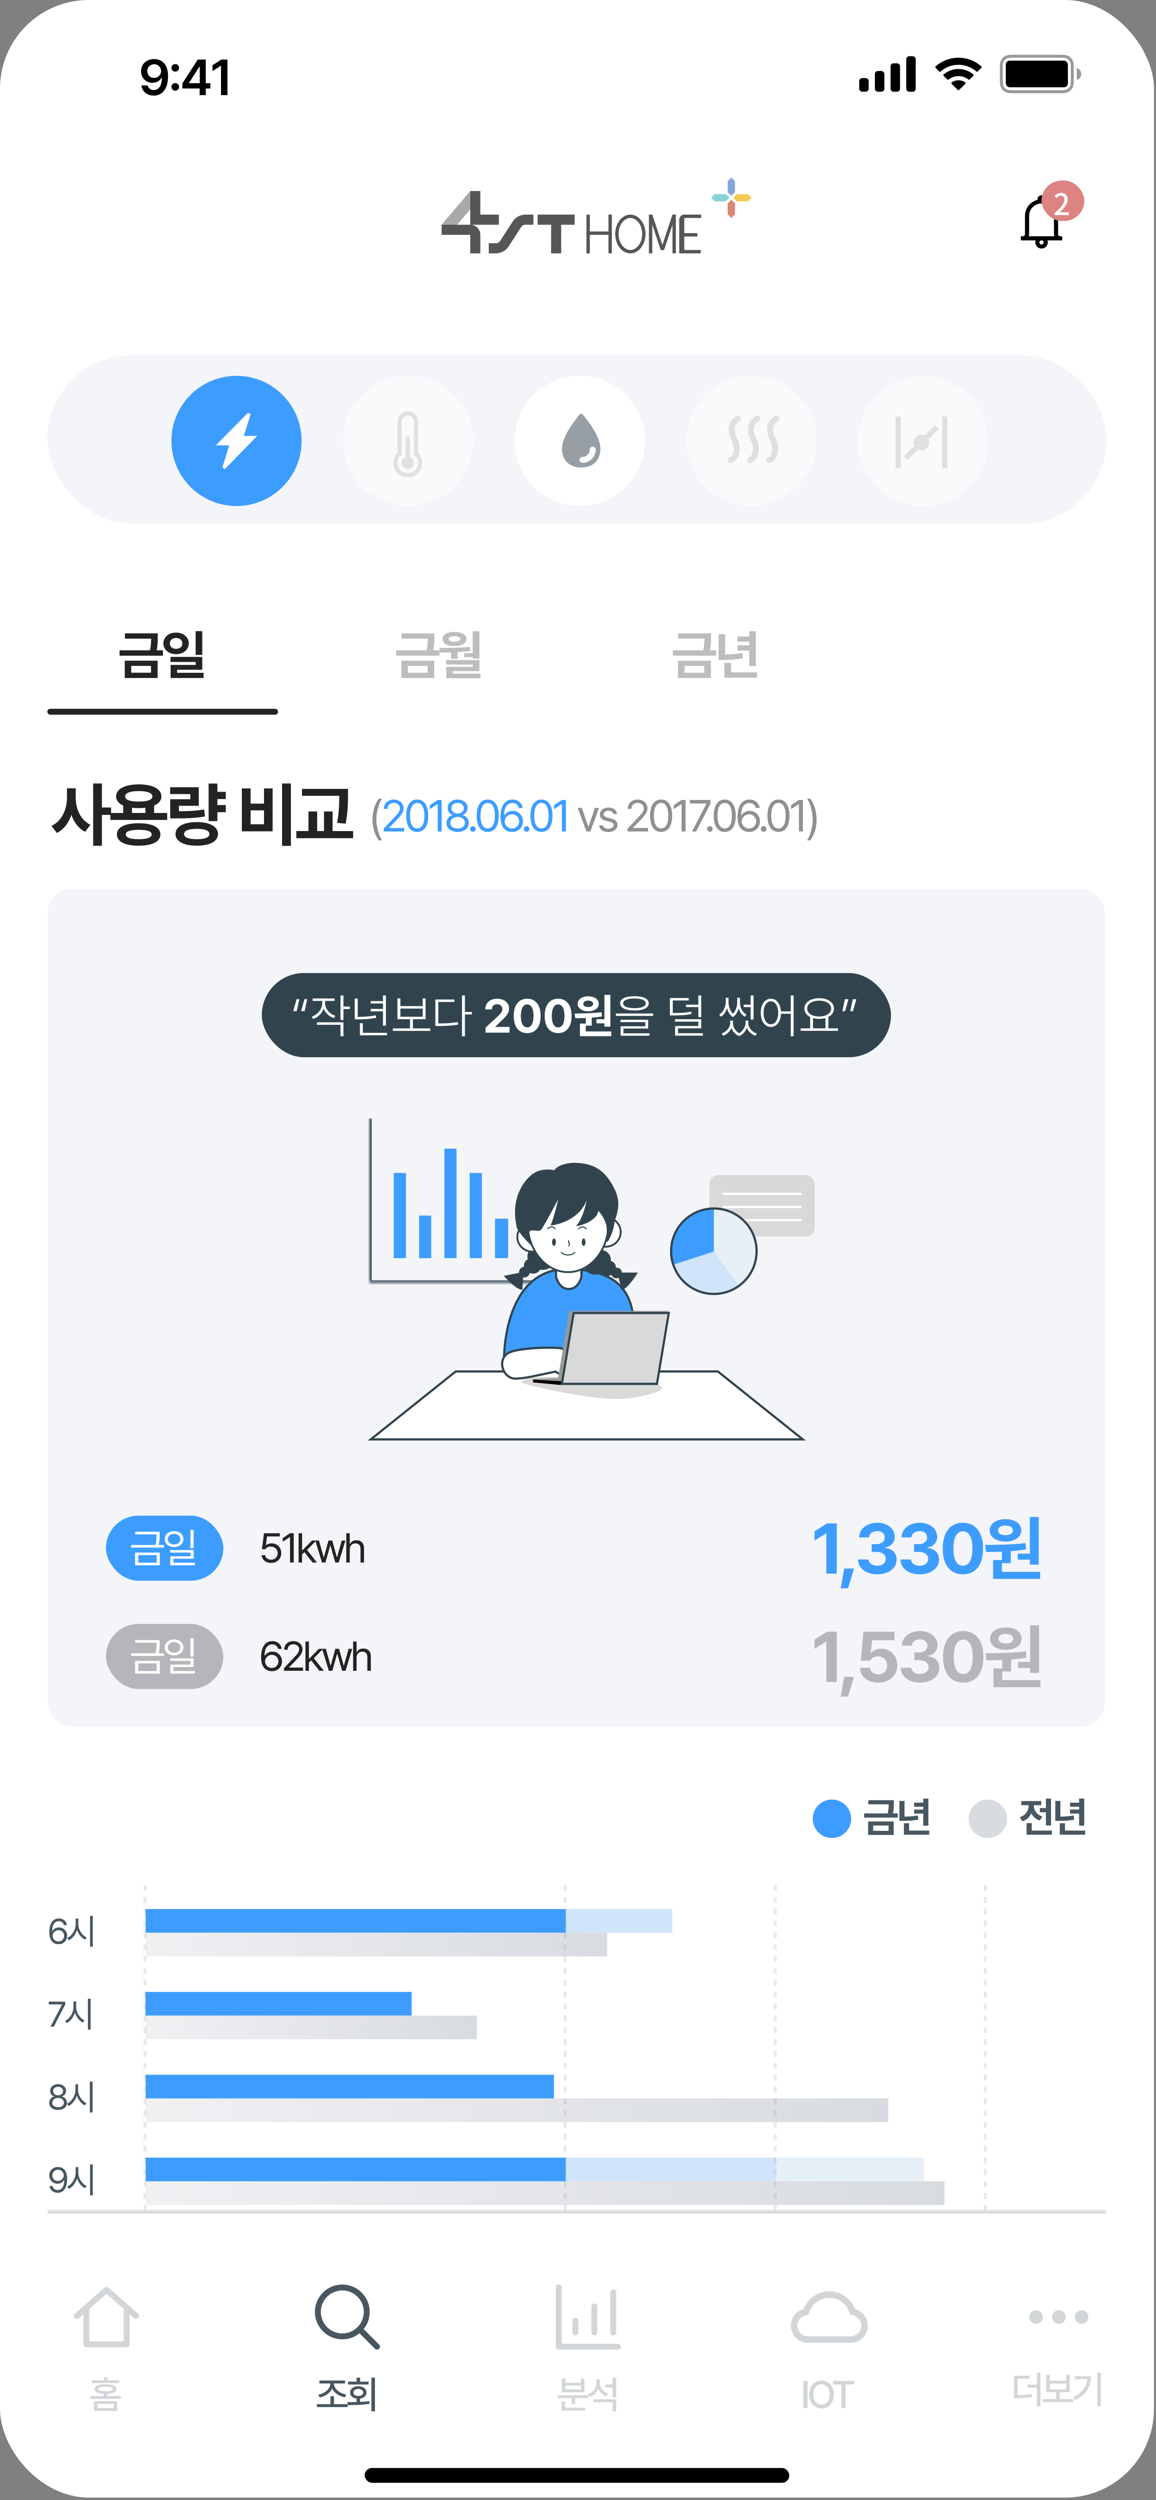 <svg width="363" height="785" viewBox="0 0 363 785" fill="none" xmlns="http://www.w3.org/2000/svg">
<rect x="0" y="0" width="363" height="785" fill="#808080" stroke="none"/>
<g clip-path="url(#clip0_1249_21001)">
<rect width="362.365" height="784.194" rx="27.874" fill="white"/>
<path d="M327.059 61.32C326.714 61.32 326.383 61.456 326.139 61.697C325.895 61.938 325.758 62.266 325.758 62.607C325.758 62.662 325.771 62.715 325.778 62.768C323.53 63.336 321.855 65.355 321.855 67.753V73.542C321.855 73.906 321.573 74.185 321.205 74.185H320.555V75.472H325.23C325.152 75.678 325.11 75.895 325.107 76.115C325.107 77.173 325.989 78.045 327.059 78.045C328.129 78.045 329.01 77.173 329.01 76.115C329.007 75.895 328.966 75.678 328.888 75.472H333.563V74.185H332.912C332.544 74.185 332.262 73.906 332.262 73.542V67.934C332.262 65.516 330.628 63.36 328.339 62.768C328.346 62.715 328.359 62.662 328.359 62.607C328.359 62.266 328.222 61.938 327.978 61.697C327.735 61.456 327.404 61.32 327.059 61.32V61.32ZM326.774 63.893C326.868 63.886 326.962 63.893 327.059 63.893H327.181C329.304 63.956 330.961 65.797 330.961 67.934V73.542C330.961 73.769 331.009 73.982 331.083 74.185H323.035C323.113 73.98 323.154 73.762 323.156 73.542V67.753C323.154 66.776 323.527 65.835 324.198 65.119C324.869 64.403 325.79 63.965 326.774 63.893H326.774ZM327.059 75.472C327.425 75.472 327.709 75.754 327.709 76.115C327.709 76.477 327.424 76.758 327.059 76.758C326.692 76.758 326.408 76.477 326.408 76.115C326.408 75.753 326.693 75.472 327.059 75.472Z" fill="black"/>
<rect x="327.059" y="56.676" width="13.433" height="12.717" rx="6.358" fill="#DD8382"/>
<path d="M331.173 67.535H335.596V66.625H333.886C333.552 66.625 333.115 66.662 332.762 66.699C334.211 65.305 335.27 63.939 335.27 62.629C335.27 61.384 334.462 60.576 333.208 60.576C332.316 60.576 331.712 60.957 331.117 61.598L331.73 62.183C332.093 61.765 332.539 61.431 333.078 61.431C333.84 61.431 334.23 61.942 334.23 62.676C334.23 63.8 333.198 65.129 331.173 66.913V67.535Z" fill="white"/>
<rect x="14.863" y="111.496" width="332.632" height="52.961" rx="26.48" fill="#F4F5F9"/>
<circle cx="74.269" cy="138.441" r="20.441" fill="#3D9DFF"/>
<path d="M76.569 137.329H79.675L70.269 146.969L72.4 139.976L72.583 139.376H71.956H68.882L78.248 129.901L76.125 136.726L75.938 137.329H76.569Z" fill="white" stroke="white" stroke-width="0.929" stroke-linecap="round"/>
<circle cx="128.16" cy="138.441" r="20.441" fill="white" fill-opacity="0.5"/>
<path d="M129.984 145.326C129.984 145.682 129.886 146.031 129.701 146.335C129.516 146.639 129.251 146.886 128.935 147.049C128.618 147.213 128.263 147.286 127.909 147.262C127.554 147.237 127.212 147.115 126.922 146.91C126.631 146.704 126.403 146.423 126.261 146.096C126.12 145.77 126.071 145.411 126.12 145.058C126.169 144.706 126.314 144.373 126.539 144.098C126.764 143.822 127.06 143.613 127.396 143.495V137.561C127.396 137.39 127.464 137.225 127.585 137.104C127.707 136.982 127.871 136.914 128.043 136.914C128.214 136.914 128.379 136.982 128.5 137.104C128.622 137.225 128.69 137.39 128.69 137.561V143.495C129.069 143.629 129.396 143.877 129.628 144.205C129.86 144.533 129.984 144.924 129.984 145.326V145.326Z" fill="#E0E0E0"/>
<path d="M124.81 132.384C124.81 131.526 125.151 130.703 125.757 130.096C126.364 129.489 127.187 129.148 128.045 129.148C128.903 129.148 129.726 129.489 130.333 130.096C130.94 130.703 131.281 131.526 131.281 132.384V142.155C131.905 142.792 132.327 143.599 132.494 144.475C132.662 145.351 132.567 146.257 132.221 147.079C131.876 147.902 131.295 148.604 130.552 149.097C129.809 149.591 128.937 149.854 128.045 149.854C127.153 149.854 126.281 149.591 125.538 149.097C124.795 148.604 124.215 147.902 123.869 147.079C123.524 146.257 123.429 145.351 123.596 144.475C123.763 143.599 124.186 142.792 124.81 142.155V132.384ZM128.045 130.443C127.53 130.443 127.037 130.647 126.673 131.011C126.308 131.375 126.104 131.869 126.104 132.384V142.72L125.888 142.914C125.399 143.351 125.055 143.926 124.9 144.563C124.746 145.2 124.788 145.868 125.022 146.48C125.256 147.093 125.67 147.619 126.21 147.991C126.749 148.363 127.389 148.562 128.045 148.562C128.7 148.562 129.34 148.363 129.879 147.991C130.419 147.619 130.833 147.093 131.067 146.48C131.301 145.868 131.343 145.2 131.189 144.563C131.034 143.926 130.69 143.351 130.201 142.914L129.986 142.72V132.384C129.986 131.869 129.782 131.375 129.418 131.011C129.054 130.647 128.56 130.443 128.045 130.443Z" fill="#E0E0E0"/>
<circle cx="182.05" cy="138.441" r="20.441" fill="white"/>
<path d="M188.551 140.834C188.551 144.496 186.218 146.801 182.512 146.801C178.806 146.801 176.473 144.496 176.473 140.834C176.473 136.904 180.802 131.599 182.13 130.064C182.177 130.01 182.236 129.966 182.302 129.936C182.368 129.906 182.44 129.891 182.512 129.891C182.585 129.891 182.657 129.906 182.723 129.936C182.789 129.966 182.847 130.01 182.895 130.064C184.222 131.599 188.551 136.904 188.551 140.834Z" fill="#979FA4"/>
<path d="M186.13 141.164C186.13 142.018 185.791 142.837 185.187 143.441C184.583 144.045 183.764 144.384 182.91 144.384" fill="#F9F9F9"/>
<path d="M186.13 141.164C186.13 142.018 185.791 142.837 185.187 143.441C184.583 144.045 183.764 144.384 182.91 144.384" stroke="white" stroke-width="1.858" stroke-linecap="round" stroke-linejoin="round"/>
<circle cx="235.941" cy="138.441" r="20.441" fill="white" fill-opacity="0.5"/>
<path d="M231.764 131.473C230.221 132.32 229.441 133.796 229.906 136.118C230.39 138.539 231.3 137.977 231.3 141.229C231.3 142.158 230.835 144.016 229.441 144.481" stroke="#E0E0E0" stroke-width="1.858" stroke-linecap="round"/>
<path d="M237.803 131.473C236.26 132.32 235.48 133.796 235.945 136.118C236.429 138.539 237.339 137.977 237.339 141.229C237.339 142.158 236.874 144.016 235.48 144.481" stroke="#E0E0E0" stroke-width="1.858" stroke-linecap="round"/>
<path d="M243.842 131.473C242.299 132.32 241.52 133.796 241.984 136.118C242.468 138.539 243.378 137.977 243.378 141.229C243.378 142.158 242.913 144.016 241.52 144.481" stroke="#E0E0E0" stroke-width="1.858" stroke-linecap="round"/>
<circle cx="289.828" cy="138.441" r="20.441" fill="white" fill-opacity="0.5"/>
<path d="M282.86 147.033H281.234V130.773H282.86M297.494 130.773H295.868V147.033H297.494M293.624 133.489L290.372 136.741C289.917 136.523 289.406 136.453 288.909 136.538C288.412 136.623 287.953 136.86 287.597 137.217C287.24 137.574 287.003 138.032 286.917 138.529C286.832 139.026 286.903 139.538 287.12 139.993L283.868 143.245L285.023 144.399L288.275 141.147C288.73 141.365 289.241 141.436 289.738 141.35C290.236 141.265 290.694 141.028 291.051 140.671C291.407 140.314 291.645 139.856 291.73 139.359C291.815 138.862 291.744 138.35 291.527 137.895L294.779 134.643L293.624 133.489Z" fill="#E0E0E0"/>
<rect x="147.66" y="59.977" width="3.174" height="10.579" fill="#575556"/>
<rect x="156.652" y="67.383" width="3.174" height="8.463" transform="rotate(90 156.652 67.383)" fill="#575556"/>
<rect x="180.457" y="67.383" width="3.174" height="11.637" transform="rotate(90 180.457 67.383)" fill="#575556"/>
<rect x="176.227" y="79.547" width="3.174" height="11.108" transform="rotate(-180 176.227 79.547)" fill="#575556"/>
<path d="M147.666 59.98L150.307 62.624L141.315 73.203L138.67 70.558L147.666 59.98Z" fill="#575556" fill-opacity="0.5"/>
<rect x="147.66" y="70.555" width="3.174" height="8.992" transform="rotate(90 147.66 70.555)" fill="#575556"/>
<path d="M150.836 79.547L147.662 79.547L147.662 70.555V70.555C149.415 70.555 150.836 71.976 150.836 73.728L150.836 79.547Z" fill="#575556"/>
<path d="M153.48 77.961H155.721C156.798 77.961 157.801 77.415 158.386 76.511L162.328 70.418C162.913 69.514 163.916 68.969 164.993 68.969H167.498" stroke="#575556" stroke-width="3.174"/>
<rect x="184.156" y="73.731" width="1.058" height="7.934" transform="rotate(-90 184.156 73.731)" fill="#575556"/>
<rect x="192.129" y="79.547" width="1.058" height="12.166" transform="rotate(-180 192.129 79.547)" fill="#575556"/>
<rect x="185.215" y="79.566" width="1.058" height="12.166" transform="rotate(-180 185.215 79.566)" fill="#575556"/>
<path d="M202.176 73.466C202.176 76.661 200.168 79.02 197.944 79.02C195.721 79.02 193.713 76.661 193.713 73.466C193.713 70.27 195.721 67.912 197.944 67.912C200.168 67.912 202.176 70.27 202.176 73.466Z" stroke="#575556" stroke-width="1.058"/>
<path d="M208.528 78.492L207.47 78.492L211.173 67.384L212.23 67.384L208.528 78.492Z" fill="#575556"/>
<path d="M208.531 78.492L207.473 78.492L203.771 67.384L204.829 67.384L208.531 78.492Z" fill="#575556"/>
<rect x="212.23" y="79.547" width="1.058" height="12.166" transform="rotate(-180 212.23 79.547)" fill="#575556"/>
<rect x="204.824" y="79.547" width="1.058" height="12.166" transform="rotate(-180 204.824 79.547)" fill="#575556"/>
<path fill-rule="evenodd" clip-rule="evenodd" d="M213.289 79.549H214.763H214.876H220.052V78.491H214.876L214.876 74.259H218.994V73.201H214.876L214.876 68.442L220.165 68.442V67.384L214.876 67.384V67.383C214 67.383 213.289 68.093 213.289 68.97V79.549Z" fill="#575556"/>
<path d="M229.647 68.441L228.501 67.295L228.501 63.857L229.647 62.711L230.793 63.857L230.793 67.295L229.647 68.441Z" fill="#DC8772"/>
<path d="M229.647 61.477L228.501 60.331L228.501 56.892L229.647 55.746L230.793 56.892L230.793 60.331L229.647 61.477Z" fill="#86A6D9"/>
<path d="M230.262 62.092L231.408 60.946L234.846 60.946L235.992 62.092L234.846 63.238L231.408 63.238L230.262 62.092Z" fill="#F5C851"/>
<path d="M223.301 62.092L224.447 60.946L227.885 60.946L229.031 62.092L227.885 63.238L224.447 63.238L223.301 62.092Z" fill="#87D5D7"/>
<path d="M49.538 198.853H39.216V200.519H47.464C47.447 201.564 47.406 202.715 47.088 204.193H37.55V205.876H51.155V204.193H49.187C49.546 202.487 49.546 201.204 49.538 200.045V198.853ZM39.167 212.882H49.489V207.444H39.167V212.882ZM41.208 211.216V209.077H47.414V211.216H41.208ZM55.305 198.624C53.01 198.616 51.303 200.037 51.303 202.021C51.303 203.989 53.01 205.394 55.305 205.402C57.567 205.394 59.266 203.989 59.274 202.021C59.266 200.037 57.567 198.616 55.305 198.624ZM53.329 202.021C53.312 200.951 54.162 200.323 55.305 200.323C56.432 200.323 57.257 200.951 57.265 202.021C57.257 203.083 56.432 203.712 55.305 203.72C54.154 203.712 53.312 203.083 53.329 202.021ZM53.541 207.852H61.446V208.766H53.574V212.882H63.928V211.249H55.615V210.285H63.52V206.251H53.541V207.852ZM61.43 205.631H63.52V198.183H61.43V205.631Z" fill="#232323"/>
<rect x="14.863" y="222.543" width="72.473" height="1.858" rx="0.929" fill="#232323"/>
<path d="M136.406 198.853H126.083V200.519H134.331C134.315 201.564 134.274 202.715 133.956 204.193H124.418V205.876H138.023V204.193H136.054C136.414 202.487 136.414 201.204 136.406 200.045V198.853ZM126.034 212.882H136.357V207.444H126.034V212.882ZM128.076 211.216V209.077H134.282V211.216H128.076ZM150.535 198.199H148.445V205.075H145.75V206.333H148.445V206.807H150.535V198.199ZM137.943 203.426L138.155 204.863C139.233 204.871 140.401 204.871 141.618 204.838V206.839H143.675V204.765C144.998 204.691 146.346 204.577 147.661 204.406L147.563 203.115C144.378 203.418 140.817 203.434 137.943 203.426ZM138.955 200.633C138.955 202.013 140.458 202.862 142.728 202.854C144.941 202.862 146.46 202.013 146.468 200.633C146.46 199.294 144.941 198.403 142.728 198.395C140.458 198.403 138.955 199.294 138.955 200.633ZM140.066 208.652H148.461V209.387H140.131V212.948H150.878V211.494H142.173V210.726H150.535V207.248H140.066V208.652ZM140.932 200.633C140.915 200.086 141.601 199.759 142.728 199.767C143.822 199.759 144.517 200.086 144.525 200.633C144.517 201.18 143.822 201.49 142.728 201.498C141.601 201.49 140.915 201.18 140.932 200.633Z" fill="#232323" fill-opacity="0.3"/>
<path d="M223.281 198.853H212.958V200.519H221.206C221.19 201.564 221.149 202.715 220.831 204.193H211.293V205.876H224.898V204.193H222.929C223.289 202.487 223.289 201.204 223.281 200.045V198.853ZM212.909 212.882H223.232V207.444H212.909V212.882ZM214.951 211.216V209.077H221.157V211.216H214.951ZM237.345 198.199H235.271V199.849H231.579V201.482H235.271V202.625H231.579V204.259H235.271V209.126H237.345V198.199ZM225.651 207.199H226.843C229.064 207.19 231.065 207.117 233.294 206.692L233.082 205.01C231.236 205.345 229.521 205.459 227.709 205.484V199.13H225.651V207.199ZM227.464 212.784H237.704V211.118H229.554V208.146H227.464V212.784Z" fill="#232323" fill-opacity="0.3"/>
<path d="M23.777 250.426V247.504H21.027V250.426C21.027 254.057 19.47 257.795 16.15 259.32L17.848 261.533C20.061 260.438 21.564 258.364 22.424 255.84C23.23 258.192 24.648 260.126 26.742 261.168L28.396 258.977C25.26 257.462 23.767 253.928 23.777 250.426ZM29.256 265.551H32.006V255.861H34.885V253.541H32.006V246H29.256V265.551ZM52.497 255.26H48.393V252.939C49.854 252.316 50.681 251.339 50.692 250.061C50.681 247.697 47.899 246.29 43.581 246.279C39.23 246.29 36.448 247.697 36.448 250.061C36.448 251.317 37.254 252.284 38.682 252.918V255.26H34.665V257.451H52.497V255.26ZM36.706 261.984C36.706 264.294 39.273 265.529 43.559 265.529C47.781 265.529 50.348 264.294 50.37 261.984C50.348 259.729 47.781 258.472 43.559 258.482C39.273 258.472 36.706 259.729 36.706 261.984ZM39.305 250.061C39.284 248.965 40.82 248.385 43.581 248.385C46.309 248.385 47.856 248.965 47.856 250.061C47.856 251.135 46.309 251.683 43.581 251.672C40.82 251.683 39.284 251.135 39.305 250.061ZM39.499 261.984C39.488 261.018 40.852 260.556 43.559 260.545C46.212 260.556 47.609 261.018 47.62 261.984C47.609 262.983 46.212 263.488 43.559 263.488C40.852 263.488 39.488 262.983 39.499 261.984ZM41.454 255.26V253.616C42.109 253.691 42.818 253.734 43.581 253.734C44.322 253.734 45.02 253.702 45.665 253.616V255.26H41.454ZM70.903 248.621H68.261V246.021H65.511V257.816H68.261V255.023H70.903V252.768H68.261V250.898H70.903V248.621ZM53.437 249.33H59.753V250.941H53.458V256.957H55.112C59.076 256.957 61.59 256.86 64.394 256.334L64.093 254.143C61.601 254.583 59.409 254.701 56.187 254.723V253.004H62.417V247.182H53.437V249.33ZM55.112 261.877C55.112 264.187 57.68 265.529 61.816 265.529C65.876 265.529 68.444 264.187 68.454 261.877C68.444 259.524 65.876 258.117 61.816 258.117C57.68 258.117 55.112 259.524 55.112 261.877ZM57.819 261.877C57.798 260.792 59.205 260.233 61.816 260.244C64.394 260.233 65.747 260.792 65.747 261.877C65.747 262.94 64.394 263.488 61.816 263.488C59.205 263.488 57.798 262.94 57.819 261.877ZM91.346 246H88.575V265.594H91.346V246ZM75.942 261.018H85.61V247.547H82.903V252.316H78.692V247.547H75.942V261.018ZM78.692 258.805V254.443H82.903V258.805H78.692ZM109.28 247.697H94.821V249.867H106.53C106.519 252.134 106.498 254.787 105.864 258.375L108.55 258.611C109.269 254.669 109.269 251.994 109.28 249.609V247.697ZM93.059 263.166H110.891V260.932H104.446V254.787H101.739V260.932H99.591V254.787H96.862V260.932H93.059V263.166Z" fill="#232323"/>
<path d="M116.959 257.301C116.973 259.885 117.67 262.031 118.928 263.863H119.967C119.044 262.503 118.183 259.741 118.176 257.301C118.183 254.867 119.044 252.099 119.967 250.752H118.928C117.67 252.577 116.973 254.724 116.959 257.301ZM188.114 253.65H186.829L184.805 259.543H184.723L182.7 253.65H181.415L184.149 261.074H185.366L188.114 253.65ZM192.613 255.578H193.761C193.611 254.375 192.647 253.555 191.109 253.555C189.475 253.555 188.361 254.471 188.361 255.742C188.361 256.733 189.051 257.438 190.343 257.738L191.464 257.998C192.305 258.196 192.681 258.538 192.681 259.064C192.681 259.762 192.018 260.206 190.958 260.199C190.022 260.206 189.495 259.857 189.359 259.133H188.128C188.326 260.486 189.318 261.231 190.986 261.225C192.845 261.231 193.891 260.281 193.898 258.996C193.891 257.964 193.241 257.301 191.915 256.986L190.808 256.713C189.94 256.501 189.543 256.166 189.536 255.674C189.543 255.052 190.193 254.56 191.109 254.553C191.977 254.56 192.449 254.963 192.613 255.578ZM197.071 261.074H203.496V259.98H198.78V259.898L201.049 257.561C202.799 255.756 203.312 254.895 203.319 253.787C203.312 252.249 202.04 251.039 200.243 251.039C198.452 251.039 197.098 252.215 197.112 253.965H198.274C198.281 252.857 199.019 252.112 200.202 252.105C201.316 252.112 202.163 252.769 202.17 253.787C202.163 254.703 201.603 255.373 200.434 256.617L197.057 260.172L197.071 261.074ZM207.599 261.211C209.793 261.211 211.058 259.365 211.058 256.125C211.058 252.912 209.772 251.039 207.599 251.039C205.418 251.039 204.133 252.912 204.14 256.125C204.133 259.365 205.404 261.211 207.599 261.211ZM205.329 256.125C205.336 253.562 206.177 252.112 207.599 252.105C209.02 252.112 209.861 253.562 209.854 256.125C209.861 258.688 209.027 260.117 207.599 260.117C206.163 260.117 205.336 258.688 205.329 256.125ZM215.269 251.176H214.025L211.564 252.816V254.061L213.97 252.461H214.025V261.074H215.269V251.176ZM217.293 261.074H218.578L223.104 252.324V251.176H216.596V252.27H221.832V252.338L217.293 261.074ZM222.913 261.156C223.398 261.149 223.795 260.753 223.788 260.268C223.795 259.789 223.398 259.393 222.913 259.393C222.434 259.393 222.024 259.789 222.038 260.268C222.024 260.753 222.434 261.149 222.913 261.156ZM227.575 261.211C229.77 261.211 231.034 259.365 231.034 256.125C231.034 252.912 229.749 251.039 227.575 251.039C225.395 251.039 224.11 252.912 224.116 256.125C224.11 259.365 225.381 261.211 227.575 261.211ZM225.306 256.125C225.313 253.562 226.154 252.112 227.575 252.105C228.997 252.112 229.838 253.562 229.831 256.125C229.838 258.688 229.004 260.117 227.575 260.117C226.14 260.117 225.313 258.688 225.306 256.125ZM235.191 261.211C237.276 261.231 238.636 259.741 238.636 257.875C238.636 255.961 237.167 254.594 235.41 254.594C234.344 254.594 233.434 255.079 232.867 255.906H232.744C232.737 253.521 233.715 252.133 235.342 252.133C236.442 252.133 237.112 252.789 237.338 253.664H238.554C238.302 252.112 237.085 251.039 235.342 251.039C233.017 251.039 231.582 253.001 231.582 256.508C231.582 260.172 233.475 261.19 235.191 261.211ZM232.908 257.902C232.922 256.733 233.92 255.681 235.219 255.674C236.511 255.681 237.44 256.672 237.447 257.889C237.44 259.119 236.47 260.124 235.191 260.131C233.865 260.124 232.915 259.064 232.908 257.902ZM239.785 261.156C240.271 261.149 240.667 260.753 240.66 260.268C240.667 259.789 240.271 259.393 239.785 259.393C239.307 259.393 238.897 259.789 238.91 260.268C238.897 260.753 239.307 261.149 239.785 261.156ZM244.448 261.211C246.642 261.211 247.907 259.365 247.907 256.125C247.907 252.912 246.622 251.039 244.448 251.039C242.267 251.039 240.982 252.912 240.989 256.125C240.982 259.365 242.254 261.211 244.448 261.211ZM242.179 256.125C242.185 253.562 243.026 252.112 244.448 252.105C245.87 252.112 246.711 253.562 246.704 256.125C246.711 258.688 245.877 260.117 244.448 260.117C243.013 260.117 242.185 258.688 242.179 256.125ZM252.119 251.176H250.874L248.414 252.816V254.061L250.82 252.461H250.874V261.074H252.119V251.176ZM256.426 257.301C256.412 254.724 255.715 252.577 254.457 250.752H253.418C254.341 252.099 255.202 254.867 255.209 257.301C255.202 259.741 254.341 262.503 253.418 263.863H254.457C255.715 262.031 256.412 259.885 256.426 257.301Z" fill="#232323" fill-opacity="0.5"/>
<path d="M120.487 261.074H126.913V259.98H122.196V259.898L124.465 257.561C126.215 255.756 126.728 254.895 126.735 253.787C126.728 252.249 125.457 251.039 123.659 251.039C121.868 251.039 120.514 252.215 120.528 253.965H121.69C121.697 252.857 122.435 252.112 123.618 252.105C124.732 252.112 125.58 252.769 125.586 253.787C125.58 254.703 125.019 255.373 123.85 256.617L120.473 260.172L120.487 261.074ZM131.015 261.211C133.209 261.211 134.474 259.365 134.474 256.125C134.474 252.912 133.189 251.039 131.015 251.039C128.834 251.039 127.549 252.912 127.556 256.125C127.549 259.365 128.82 261.211 131.015 261.211ZM128.745 256.125C128.752 253.562 129.593 252.112 131.015 252.105C132.437 252.112 133.277 253.562 133.271 256.125C133.277 258.688 132.443 260.117 131.015 260.117C129.579 260.117 128.752 258.688 128.745 256.125ZM138.685 251.176H137.441L134.98 252.816V254.061L137.386 252.461H137.441V261.074H138.685V251.176ZM143.703 261.211C145.768 261.211 147.217 260.056 147.231 258.449C147.217 257.171 146.328 256.111 145.207 255.934V255.879C146.178 255.653 146.834 254.744 146.848 253.664C146.834 252.153 145.508 251.039 143.703 251.039C141.892 251.039 140.566 252.153 140.573 253.664C140.566 254.744 141.215 255.653 142.199 255.879V255.934C141.072 256.111 140.183 257.171 140.19 258.449C140.183 260.056 141.618 261.211 143.703 261.211ZM141.42 258.381C141.4 257.287 142.377 256.48 143.703 256.48C145.036 256.48 146 257.287 146 258.381C146 259.42 145.118 260.124 143.703 260.131C142.281 260.124 141.4 259.42 141.42 258.381ZM141.762 253.76C141.769 252.769 142.528 252.099 143.703 252.105C144.859 252.099 145.645 252.769 145.645 253.76C145.645 254.758 144.831 255.435 143.703 255.441C142.569 255.435 141.769 254.758 141.762 253.76ZM148.489 261.156C148.974 261.149 149.371 260.753 149.364 260.268C149.371 259.789 148.974 259.393 148.489 259.393C148.011 259.393 147.6 259.789 147.614 260.268C147.6 260.753 148.011 261.149 148.489 261.156ZM153.152 261.211C155.346 261.211 156.611 259.365 156.611 256.125C156.611 252.912 155.326 251.039 153.152 251.039C150.971 251.039 149.686 252.912 149.693 256.125C149.686 259.365 150.957 261.211 153.152 261.211ZM150.882 256.125C150.889 253.562 151.73 252.112 153.152 252.105C154.574 252.112 155.414 253.562 155.408 256.125C155.414 258.688 154.58 260.117 153.152 260.117C151.716 260.117 150.889 258.688 150.882 256.125ZM160.768 261.211C162.852 261.231 164.213 259.741 164.213 257.875C164.213 255.961 162.743 254.594 160.986 254.594C159.92 254.594 159.011 255.079 158.443 255.906H158.32C158.313 253.521 159.291 252.133 160.918 252.133C162.018 252.133 162.688 252.789 162.914 253.664H164.131C163.878 252.112 162.661 251.039 160.918 251.039C158.594 251.039 157.158 253.001 157.158 256.508C157.158 260.172 159.052 261.19 160.768 261.211ZM158.484 257.902C158.498 256.733 159.496 255.681 160.795 255.674C162.087 255.681 163.017 256.672 163.023 257.889C163.017 259.119 162.046 260.124 160.768 260.131C159.441 260.124 158.491 259.064 158.484 257.902ZM165.362 261.156C165.847 261.149 166.244 260.753 166.237 260.268C166.244 259.789 165.847 259.393 165.362 259.393C164.883 259.393 164.473 259.789 164.487 260.268C164.473 260.753 164.883 261.149 165.362 261.156ZM170.024 261.211C172.219 261.211 173.483 259.365 173.483 256.125C173.483 252.912 172.198 251.039 170.024 251.039C167.844 251.039 166.559 252.912 166.565 256.125C166.559 259.365 167.83 261.211 170.024 261.211ZM167.755 256.125C167.762 253.562 168.603 252.112 170.024 252.105C171.446 252.112 172.287 253.562 172.28 256.125C172.287 258.688 171.453 260.117 170.024 260.117C168.589 260.117 167.762 258.688 167.755 256.125ZM177.695 251.176H176.451L173.99 252.816V254.061L176.396 252.461H176.451V261.074H177.695V251.176Z" fill="#3D9DFF"/>
<rect x="15" y="279.098" width="332" height="263" rx="7.433" fill="#F4F5F9"/>
<rect x="222.793" y="368.992" width="33.028" height="19.266" rx="2.752" fill="#D9D9D9"/>
<rect x="226.922" y="374.496" width="24.771" height="0.688" fill="white"/>
<rect x="226.922" y="378.625" width="24.771" height="0.688" fill="white"/>
<rect x="226.922" y="382.754" width="24.771" height="0.688" fill="white"/>
<path d="M116.434 451.944L143.097 430.614H225.424L252.087 451.944H116.434Z" fill="white" stroke="#31444E" stroke-width="0.688"/>
<path d="M197.32 439.069C189.32 440.269 168.5 435.764 163.5 434.098C166.5 430.098 188.82 434.069 192.82 433.569C196.82 433.069 205.82 434.069 207.32 435.069C208.82 436.069 207.32 437.569 197.32 439.069Z" fill="#D9D9D9"/>
<rect x="82.207" y="305.516" width="197.583" height="26.433" rx="13.217" fill="#31444E"/>
<path d="M92.081 317.465H93.184L93.997 313.705H93.141L92.081 317.465ZM94.549 317.465H95.652L96.465 313.705H95.609L94.549 317.465ZM102.078 314.997V314.271H105.054V313.502H98.172V314.271H101.192V315.012C101.178 316.913 99.719 318.554 97.868 319.236L98.361 319.948C99.864 319.382 101.105 318.206 101.642 316.688C102.179 318.068 103.355 319.156 104.822 319.686L105.286 318.961C103.45 318.322 102.085 316.768 102.078 314.997ZM99.522 321.762H106.927V325.363H107.841V320.993H99.522V321.762ZM106.927 320.267H107.841V316.826H109.816V316.028H107.841V312.558H106.927V320.267ZM121.177 312.558H120.263V314.329H116.401V315.084H120.263V316.783H116.401V317.552H120.263V322.067H121.177V312.558ZM111.392 320.064H112.35C114.209 320.064 115.958 319.977 118.114 319.585L117.998 318.801C115.929 319.186 114.165 319.28 112.35 319.28H112.321V313.531H111.392V320.064ZM113.018 325.058H121.54V324.289H113.933V321.269H113.018V325.058ZM135.109 322.895H129.664V320.006H133.628V313.487H132.728V315.897H125.73V313.487H124.801V320.006H128.75V322.895H123.378V323.679H135.109V322.895ZM125.73 319.236V316.667H132.728V319.236H125.73ZM145.991 312.558H145.077V325.377H145.991V318.496H148.198V317.726H145.991V312.558ZM136.714 322.14H137.701C140.191 322.133 141.846 322.06 143.872 321.69L143.741 320.891C141.796 321.254 140.148 321.349 137.701 321.341H137.629V314.591H142.681V313.821H136.714V322.14ZM152.484 324.23H160.004V322.43H155.518V322.372L157.115 320.819C159.278 318.859 159.859 317.879 159.859 316.681C159.859 314.859 158.363 313.574 156.113 313.574C153.899 313.574 152.375 314.888 152.382 316.943H154.458C154.451 315.934 155.097 315.309 156.084 315.317C157.049 315.309 157.753 315.89 157.753 316.826C157.753 317.661 157.224 318.242 156.244 319.178L152.469 322.648L152.484 324.23ZM165.544 324.376C168.171 324.376 169.768 322.43 169.768 318.975C169.768 315.542 168.164 313.574 165.544 313.574C162.923 313.574 161.319 315.542 161.319 318.975C161.319 322.416 162.909 324.376 165.544 324.376ZM163.555 318.975C163.555 316.572 164.332 315.367 165.544 315.36C166.756 315.367 167.54 316.572 167.533 318.975C167.54 321.399 166.763 322.575 165.544 322.575C164.324 322.575 163.54 321.399 163.555 318.975ZM175.265 324.376C177.893 324.376 179.49 322.43 179.49 318.975C179.49 315.542 177.885 313.574 175.265 313.574C172.644 313.574 171.04 315.542 171.04 318.975C171.04 322.416 172.63 324.376 175.265 324.376ZM173.276 318.975C173.276 316.572 174.053 315.367 175.265 315.36C176.477 315.367 177.261 316.572 177.254 318.975C177.261 321.399 176.484 322.575 175.265 322.575C174.045 322.575 173.261 321.399 173.276 318.975ZM191.664 312.369H189.806V320.035H187.28V321.298H189.806V322.343H191.664V312.369ZM180.427 318.22L180.645 319.686C181.647 319.686 182.772 319.679 183.955 319.636V321.385H182.111V325.334H191.955V323.853H183.955V322.038H185.814V319.527C186.881 319.447 187.962 319.323 189.007 319.149L188.906 317.828C186.111 318.169 182.845 318.206 180.427 318.22ZM181.4 315.186C181.4 316.601 182.758 317.516 184.725 317.509C186.641 317.516 188.013 316.601 188.02 315.186C188.013 313.778 186.641 312.812 184.725 312.819C182.758 312.812 181.4 313.778 181.4 315.186ZM183.157 315.186C183.15 314.533 183.781 314.17 184.725 314.17C185.61 314.17 186.249 314.533 186.264 315.186C186.249 315.825 185.61 316.18 184.725 316.173C183.781 316.18 183.15 315.825 183.157 315.186ZM199.222 312.79C196.406 312.79 194.736 313.582 194.736 315.012C194.736 316.463 196.406 317.262 199.222 317.262C202.046 317.262 203.708 316.463 203.708 315.012C203.708 313.582 202.046 312.79 199.222 312.79ZM193.401 318.975H205.073V318.22H193.401V318.975ZM194.838 320.92H202.648V322.227H194.881V325.203H203.94V324.448H195.767V322.938H203.534V320.195H194.838V320.92ZM195.68 315.012C195.68 314.075 197.03 313.502 199.222 313.502C201.429 313.502 202.779 314.075 202.779 315.012C202.779 315.984 201.429 316.543 199.222 316.551C197.03 316.543 195.68 315.984 195.68 315.012ZM211.304 318.06H211.26V314.126H216.269V313.371H210.36V318.83H211.304C213.808 318.823 215.325 318.743 217.14 318.394L217.038 317.639C215.267 317.995 213.772 318.075 211.304 318.06ZM211.957 320.775H219.289V322.14H212.001V325.174H220.726V324.419H212.901V322.88H220.189V320.02H211.957V320.775ZM215.427 316.202H219.289V319.382H220.189V312.558H219.289V315.462H215.427V316.202ZM230.165 321.283V320.441H229.294V321.283C229.28 322.503 228.22 323.926 226.623 324.506L227.088 325.218C228.329 324.731 229.251 323.795 229.701 322.742C230.071 323.846 230.877 324.833 232.125 325.319C233.338 324.797 234.136 323.766 234.521 322.713C234.956 323.809 235.893 324.746 237.178 325.218L237.657 324.506C236.023 323.955 234.971 322.604 234.971 321.283V320.441H234.1V321.283C234.093 322.285 233.396 323.65 232.111 324.405C230.841 323.715 230.165 322.459 230.165 321.283ZM225.839 318.569L226.362 319.236C227.371 318.634 227.981 317.581 228.307 316.522C228.568 317.596 229.113 318.714 230.136 319.352C231.124 318.743 231.668 317.676 231.944 316.609C232.256 317.676 232.88 318.663 233.897 319.236L234.434 318.569C232.946 317.763 232.358 316.057 232.358 314.707V313.27H231.487V314.707C231.479 315.701 231.196 317.284 230.144 318.271C229.062 317.255 228.772 315.636 228.772 314.707V313.27H227.901V314.707C227.893 315.861 227.298 317.697 225.839 318.569ZM233.505 316.202H235.711V320.107H236.626V312.558H235.711V315.447H233.505V316.202ZM242.064 313.574C240.191 313.582 238.885 315.309 238.899 318.002C238.885 320.703 240.191 322.43 242.064 322.43C243.857 322.43 245.128 320.826 245.222 318.293H248.307V325.377H249.207V312.558H248.307V317.538H245.215C245.069 315.113 243.814 313.582 242.064 313.574ZM239.77 318.002C239.763 315.861 240.707 314.395 242.064 314.387C243.414 314.395 244.365 315.861 244.358 318.002C244.365 320.144 243.414 321.617 242.064 321.617C240.707 321.617 239.763 320.144 239.77 318.002ZM263.138 322.88H260.119V319.294C261.215 318.735 261.875 317.828 261.875 316.681C261.875 314.714 259.959 313.429 257.23 313.415C254.522 313.429 252.598 314.714 252.598 316.681C252.598 317.843 253.281 318.765 254.399 319.316V322.88H251.408V323.664H263.138V322.88ZM253.469 316.681C253.469 315.186 255.045 314.177 257.23 314.184C259.407 314.177 261.004 315.186 261.004 316.681C261.004 318.148 259.407 319.171 257.23 319.164C255.045 319.171 253.469 318.148 253.469 316.681ZM255.299 322.88V319.657C255.879 319.817 256.525 319.904 257.23 319.904C257.948 319.904 258.616 319.817 259.204 319.65V322.88H255.299ZM268.896 313.734H267.793L266.98 317.494H267.836L268.896 313.734ZM264.512 317.494H265.368L266.428 313.734H265.325L264.512 317.494Z" fill="white"/>
<mask id="path-57-inside-1_1249_21001" fill="white">
<path d="M116 351.098H167.581V402.678H116V351.098Z"/>
</mask>
<path d="M116 402.678H115.3V403.378H116V402.678ZM167.581 401.978H116V403.378H167.581V401.978ZM116.7 402.678V351.098H115.3V402.678H116.7Z" fill="#31444E" mask="url(#path-57-inside-1_1249_21001)"/>
<rect x="123.641" y="368.289" width="3.821" height="26.745" fill="#3D9DFF"/>
<rect x="131.59" y="381.664" width="3.821" height="13.373" fill="#3D9DFF"/>
<rect x="139.539" y="360.648" width="3.821" height="34.387" fill="#3D9DFF"/>
<rect x="147.488" y="368.289" width="3.821" height="26.745" fill="#3D9DFF"/>
<rect x="155.438" y="382.648" width="4.128" height="12.385" fill="#3D9DFF"/>
<path d="M165.306 424.771L158.264 427.119C158.32 421.251 159.414 414.18 162.345 408.534C165.348 402.75 170.261 398.485 177.977 398.485C185.812 398.485 191.058 400.199 194.349 403.332C197.571 406.4 198.981 410.891 199.034 416.667H193.36H193.016V417.011V425.574L165.759 429.205V425.098V424.62L165.306 424.771Z" fill="#3D9DFF" stroke="#31444E" stroke-width="0.688"/>
<path d="M174.598 392.5H182.588V400.8L182.586 400.81C182.58 400.837 182.571 400.879 182.557 400.934C182.53 401.042 182.488 401.199 182.426 401.388C182.302 401.767 182.103 402.269 181.8 402.769C181.194 403.767 180.203 404.716 178.593 404.716C176.983 404.716 175.992 403.767 175.386 402.769C175.083 402.269 174.884 401.767 174.76 401.388C174.698 401.199 174.656 401.042 174.629 400.934C174.615 400.879 174.606 400.837 174.6 400.81L174.598 400.8V392.5Z" fill="white" stroke="#31444E" stroke-width="0.688"/>
<ellipse rx="3.671" ry="4.456" transform="matrix(-0.514 -0.858 -0.858 0.514 187.564 396.293)" fill="#31444E"/>
<ellipse rx="2.336" ry="2.742" transform="matrix(-0.514 -0.858 -0.858 0.514 190.752 398.28)" fill="#31444E"/>
<ellipse rx="1.668" ry="1.714" transform="matrix(-0.514 -0.858 -0.858 0.514 193.591 399.688)" fill="#31444E"/>
<path d="M200.314 399.56L195.119 399.56L194.113 400.55L195.168 404.978C196.52 405.101 199.162 401.417 200.314 399.56Z" fill="#31444E"/>
<ellipse cx="169.871" cy="394.958" rx="3.671" ry="4.339" transform="rotate(-69.68 169.871 394.958)" fill="#31444E"/>
<ellipse cx="167.151" cy="397.514" rx="2.336" ry="2.67" transform="rotate(-69.68 167.151 397.514)" fill="#31444E"/>
<circle cx="164.652" cy="399.437" r="1.668" transform="rotate(-69.68 164.652 399.437)" fill="#31444E"/>
<path d="M158.171 400.599L163.167 399.602L164.303 400.377L164.048 404.911C162.769 405.291 159.597 402.195 158.171 400.599Z" fill="#31444E"/>
<path d="M171.886 388.382C171.886 390.916 169.781 392.982 167.17 392.982C164.56 392.982 162.455 390.916 162.455 388.382C162.455 385.849 164.56 383.783 167.17 383.783C169.781 383.783 171.886 385.849 171.886 388.382Z" fill="white" stroke="#31444E" stroke-width="0.582"/>
<path d="M194.905 386.843C194.905 389.377 192.801 391.443 190.19 391.443C187.579 391.443 185.475 389.377 185.475 386.843C185.475 384.31 187.579 382.244 190.19 382.244C192.801 382.244 194.905 384.31 194.905 386.843Z" fill="white" stroke="#31444E" stroke-width="0.582"/>
<path d="M191.08 384.031C191.08 392.588 185.349 399.427 178.389 399.427C171.429 399.427 165.697 392.588 165.697 384.031C165.697 375.474 171.429 368.635 178.389 368.635C185.349 368.635 191.08 375.474 191.08 384.031Z" fill="white" stroke="#31444E" stroke-width="0.582"/>
<path d="M176.227 393.227C177.308 394.308 179.471 394.308 180.553 393.227" stroke="#31444E" stroke-width="0.342" stroke-linecap="round"/>
<path d="M178.58 389.551C178.58 389.551 178.374 390.084 178.775 390.49C178.885 390.601 178.849 391.032 178.58 391.167" stroke="#31444E" stroke-width="0.342" stroke-linecap="round"/>
<path d="M166.967 391.173C165.771 390.115 161.958 386.117 162.157 384.794C160.363 376.193 164.517 370.434 167.507 368.45C169.9 366.862 172.89 367.126 174.086 367.456C174.385 366.464 177.376 364.81 181.562 365.141C185.749 365.471 189.745 366.762 192.925 373.212C195.593 378.621 193.125 382.122 192.925 383.997C192.562 387.418 190.287 391.252 190.533 389.621C190.832 387.636 190.533 389.425 190.533 386.117C190.533 383.471 188.739 381.045 187.842 380.163C187.543 383.801 180.284 385.44 180.965 384.794C183.058 382.81 184.253 376.855 184.253 376.855C181.861 382.942 175.183 384.574 172.89 384.794C174.086 381.927 175.282 376.524 175.282 376.524C175.282 376.524 170.797 385.125 169.9 386.117C169.002 387.11 166.631 385.425 166.012 387.11C165.802 387.68 167.066 389.519 166.967 391.173Z" fill="#31444E"/>
<ellipse cx="173.953" cy="390.012" rx="0.582" ry="1.164" fill="#31444E"/>
<path d="M172 385.82C172.445 385.375 173.535 384.752 174.336 385.82" stroke="#31444E" stroke-width="0.342" stroke-linecap="round"/>
<path d="M181.684 385.82C182.128 385.375 183.218 384.752 184.019 385.82" stroke="#31444E" stroke-width="0.342" stroke-linecap="round"/>
<ellipse cx="183.27" cy="390.012" rx="0.582" ry="1.164" fill="#31444E"/>
<path d="M159.399 424.956C162.16 423.038 174.725 422.895 176.316 423.388C177.907 423.881 182.165 425.898 180.372 429.035C178.579 432.171 175.241 431.582 174.457 430.648C167.854 432.008 165.001 432.776 161.953 432.866C158.144 432.978 155.948 427.354 159.399 424.956Z" fill="white" stroke="#31444E" stroke-width="0.688" stroke-linecap="round"/>
<path fill-rule="evenodd" clip-rule="evenodd" d="M179.843 411.923L178.758 411.59L175.25 432.642L167.379 433.006V433.904L176.024 434.851H206.59L196.448 431.661L176.399 432.588L179.843 411.923ZM179.845 411.922H210.412L209.326 411.59H178.759L179.845 411.922Z" fill="#999999"/>
<path d="M167.719 433.521L176.109 434.02L175.835 434.486L167.719 433.741V433.521Z" fill="#D9D9D9" stroke="black" stroke-width="0.688"/>
<path d="M224.164 379.195C227.07 379.195 229.901 380.115 232.253 381.824C234.604 383.532 236.354 385.94 237.252 388.704C238.15 391.468 238.15 394.445 237.252 397.209C236.354 399.973 234.604 402.382 232.253 404.09L224.164 392.957L224.164 379.195Z" fill="#E7EFF7"/>
<path d="M232.251 404.091C230.494 405.368 228.459 406.21 226.314 406.549C224.169 406.889 221.974 406.715 219.909 406.044C217.844 405.373 215.967 404.222 214.431 402.686C212.896 401.15 211.746 399.273 211.075 397.207L224.164 392.957L232.251 404.091Z" fill="#D0E5FA"/>
<path d="M211.074 397.204C210.404 395.138 210.232 392.943 210.573 390.799C210.913 388.654 211.757 386.62 213.034 384.864C214.311 383.107 215.986 381.678 217.921 380.693C219.857 379.708 221.998 379.194 224.169 379.195L224.164 392.957L211.074 397.204Z" fill="#3D9DFF"/>
<circle cx="224.168" cy="392.859" r="13.417" stroke="#31444E" stroke-width="0.688"/>
<path d="M176.43 434.503L180.136 412.266H210.004L206.298 434.503H176.43Z" fill="#D9D9D9" stroke="#31444E" stroke-width="0.688"/>
<rect x="33.266" y="475.883" width="36.866" height="20.433" rx="10.217" fill="#3D9DFF"/>
<path d="M50.138 480.943H42.465V481.769H49.147V481.782C49.153 482.658 49.153 483.674 48.836 485.097H41.157V485.923H51.497V485.097H49.839C50.138 483.687 50.138 482.658 50.138 481.782V480.943ZM42.427 491.474H50.188V487.485H42.427V491.474ZM43.418 490.661V488.273H49.198V490.661H43.418ZM54.671 480.753C52.962 480.759 51.73 481.788 51.736 483.255C51.73 484.729 52.962 485.745 54.671 485.745C56.36 485.745 57.586 484.729 57.593 483.255C57.586 481.788 56.36 480.759 54.671 480.753ZM52.715 483.255C52.702 482.277 53.534 481.585 54.671 481.591C55.789 481.585 56.627 482.277 56.627 483.255C56.627 484.246 55.789 484.932 54.671 484.932C53.534 484.932 52.702 484.246 52.715 483.255ZM53.451 487.485H59.803V488.654H53.477V491.474H61.2V490.674H54.455V489.404H60.794V486.685H53.451V487.485ZM59.803 486.139H60.794V480.334H59.803V486.139Z" fill="white"/>
<path d="M85.143 490.725C86.979 490.725 88.312 489.442 88.319 487.663C88.312 485.872 87.023 484.576 85.27 484.576C84.622 484.576 84.006 484.792 83.593 485.11H83.504L83.847 482.417H87.874V481.401H82.894L82.247 486.431H83.352C83.689 485.834 84.292 485.593 85.067 485.605C86.305 485.612 87.201 486.495 87.201 487.689C87.201 488.845 86.337 489.715 85.143 489.721C84.146 489.715 83.346 489.105 83.263 488.286H82.158C82.228 489.702 83.485 490.725 85.143 490.725ZM92.23 481.401H91.073L88.787 482.925V484.081L91.023 482.595H91.073V490.598H92.23V481.401ZM93.765 490.598H94.857V488.025L95.588 487.346L98.147 490.598H99.532L96.407 486.653L99.316 483.7H97.969L94.984 486.749H94.857V481.401H93.765V490.598ZM101.105 490.598H102.198L103.684 485.339H103.786L105.285 490.598H106.364L108.46 483.7H107.317L105.844 488.934H105.767L104.332 483.7H103.163L101.702 488.959H101.639L100.165 483.7H99.009L101.105 490.598ZM109.831 486.456C109.831 485.262 110.593 484.589 111.622 484.589C112.613 484.589 113.21 485.205 113.21 486.291V490.598H114.302V486.215C114.302 484.443 113.362 483.611 111.952 483.611C110.859 483.611 110.243 484.068 109.919 484.78H109.831V481.401H108.738V490.598H109.831V486.456Z" fill="#232323"/>
<path d="M262.766 478.331H259.674L255.776 480.814V483.71L259.391 481.445H259.478V494.098H262.766V478.331ZM268.174 492.486H265.082L263.993 498.693H266.301L268.174 492.486ZM275.455 494.315C279.015 494.315 281.574 492.377 281.552 489.677C281.574 487.706 280.3 486.302 277.981 486.018V485.888C279.745 485.572 280.975 484.32 280.964 482.556C280.975 480.063 278.786 478.114 275.498 478.114C272.264 478.114 269.825 479.997 269.771 482.708H272.907C272.961 481.5 274.104 480.716 275.498 480.727C276.892 480.716 277.817 481.543 277.807 482.752C277.817 483.993 276.729 484.843 275.172 484.843H273.713V487.26H275.172C277.023 487.271 278.166 488.174 278.155 489.459C278.166 490.733 277.044 491.604 275.476 491.615C273.952 491.604 272.809 490.831 272.754 489.655H269.444C269.51 492.41 271.992 494.315 275.455 494.315ZM288.767 494.315C292.328 494.315 294.887 492.377 294.865 489.677C294.887 487.706 293.613 486.302 291.294 486.018V485.888C293.057 485.572 294.288 484.32 294.277 482.556C294.288 480.063 292.099 478.114 288.811 478.114C285.577 478.114 283.138 479.997 283.084 482.708H286.22C286.274 481.5 287.417 480.716 288.811 480.727C290.205 480.716 291.13 481.543 291.119 482.752C291.13 483.993 290.041 484.843 288.484 484.843H287.025V487.26H288.484C290.335 487.271 291.479 488.174 291.468 489.459C291.479 490.733 290.357 491.604 288.789 491.615C287.265 491.604 286.122 490.831 286.067 489.655H282.757C282.822 492.41 285.305 494.315 288.767 494.315ZM302.363 494.315C306.305 494.315 308.7 491.397 308.7 486.214C308.7 481.064 306.294 478.114 302.363 478.114C298.433 478.114 296.026 481.064 296.026 486.214C296.026 491.376 298.411 494.315 302.363 494.315ZM299.38 486.214C299.38 482.61 300.545 480.803 302.363 480.792C304.182 480.803 305.358 482.61 305.347 486.214C305.358 489.851 304.193 491.615 302.363 491.615C300.534 491.615 299.358 489.851 299.38 486.214ZM326.173 476.306H323.385V487.804H319.596V489.699H323.385V491.267H326.173V476.306ZM309.317 485.082L309.644 487.282C311.147 487.282 312.834 487.271 314.609 487.205V489.829H311.844V495.753H326.608V493.531H314.609V490.809H317.397V487.042C318.997 486.922 320.62 486.737 322.187 486.476L322.035 484.494C317.843 485.006 312.943 485.06 309.317 485.082ZM310.776 480.531C310.776 482.654 312.813 484.026 315.763 484.015C318.638 484.026 320.696 482.654 320.707 480.531C320.696 478.418 318.638 476.97 315.763 476.981C312.813 476.97 310.776 478.418 310.776 480.531ZM313.411 480.531C313.401 479.551 314.348 479.006 315.763 479.006C317.092 479.006 318.05 479.551 318.072 480.531C318.05 481.489 317.092 482.022 315.763 482.012C314.348 482.022 313.401 481.489 313.411 480.531Z" fill="#3D9DFF"/>
<rect x="33.266" y="509.883" width="36.866" height="20.433" rx="10.217" fill="#232323" fill-opacity="0.3"/>
<path d="M50.138 514.943H42.465V515.769H49.147V515.782C49.153 516.658 49.153 517.674 48.836 519.097H41.157V519.923H51.497V519.097H49.839C50.138 517.687 50.138 516.658 50.138 515.782V514.943ZM42.427 525.474H50.188V521.485H42.427V525.474ZM43.418 524.661V522.273H49.198V524.661H43.418ZM54.671 514.753C52.962 514.759 51.73 515.788 51.736 517.255C51.73 518.729 52.962 519.745 54.671 519.745C56.36 519.745 57.586 518.729 57.593 517.255C57.586 515.788 56.36 514.759 54.671 514.753ZM52.715 517.255C52.702 516.277 53.534 515.585 54.671 515.591C55.789 515.585 56.627 516.277 56.627 517.255C56.627 518.246 55.789 518.932 54.671 518.932C53.534 518.932 52.702 518.246 52.715 517.255ZM53.451 521.485H59.803V522.654H53.477V525.474H61.2V524.674H54.455V523.404H60.794V520.685H53.451V521.485ZM59.803 520.139H60.794V514.334H59.803V520.139Z" fill="white"/>
<path d="M85.346 524.725C87.284 524.744 88.547 523.359 88.547 521.625C88.547 519.847 87.182 518.576 85.549 518.576C84.559 518.576 83.714 519.027 83.187 519.796H83.072C83.066 517.579 83.974 516.29 85.486 516.29C86.509 516.29 87.131 516.9 87.341 517.713H88.471C88.236 516.271 87.106 515.274 85.486 515.274C83.326 515.274 81.993 517.096 81.993 520.355C81.993 523.759 83.752 524.706 85.346 524.725ZM83.225 521.651C83.237 520.564 84.165 519.586 85.372 519.58C86.572 519.586 87.436 520.507 87.442 521.638C87.436 522.781 86.534 523.715 85.346 523.721C84.114 523.715 83.231 522.73 83.225 521.651ZM89.194 524.598H95.164V523.581H90.781V523.505L92.89 521.333C94.516 519.656 94.992 518.856 94.999 517.827C94.992 516.398 93.811 515.274 92.141 515.274C90.477 515.274 89.219 516.366 89.232 517.992H90.311C90.318 516.963 91.004 516.271 92.103 516.264C93.138 516.271 93.925 516.881 93.932 517.827C93.925 518.678 93.404 519.3 92.318 520.456L89.181 523.759L89.194 524.598ZM95.912 524.598H97.004V522.025L97.734 521.346L100.294 524.598H101.679L98.554 520.653L101.463 517.7H100.116L97.131 520.749H97.004V515.401H95.912V524.598ZM103.252 524.598H104.345L105.831 519.339H105.932L107.431 524.598H108.511L110.607 517.7H109.464L107.99 522.934H107.914L106.479 517.7H105.31L103.849 522.959H103.786L102.312 517.7H101.156L103.252 524.598ZM111.977 520.456C111.977 519.262 112.74 518.589 113.768 518.589C114.759 518.589 115.356 519.205 115.356 520.291V524.598H116.449V520.215C116.449 518.443 115.509 517.611 114.099 517.611C113.006 517.611 112.39 518.068 112.066 518.78H111.977V515.401H110.885V524.598H111.977V520.456Z" fill="#232323"/>
<path d="M262.766 512.331H259.674L255.776 514.814V517.71L259.391 515.445H259.478V528.098H262.766V512.331ZM268.174 526.486H265.082L263.993 532.693H266.301L268.174 526.486ZM275.781 528.315C279.331 528.315 281.748 526.04 281.748 522.849C281.748 519.823 279.592 517.656 276.696 517.667C275.313 517.656 274.115 518.222 273.538 518.995H273.408L273.843 515.01H280.855V512.331H271.143L270.294 521.412H273.255C273.723 520.53 274.551 520.084 275.738 520.084C277.393 520.095 278.58 521.26 278.569 522.937C278.58 524.581 277.415 525.735 275.781 525.724C274.409 525.735 273.288 524.886 273.212 523.655H270.032C270.087 526.377 272.493 528.315 275.781 528.315ZM288.876 528.315C292.437 528.315 294.996 526.377 294.974 523.677C294.996 521.706 293.722 520.302 291.402 520.018V519.888C293.166 519.572 294.397 518.32 294.386 516.556C294.397 514.063 292.208 512.114 288.92 512.114C285.686 512.114 283.247 513.997 283.193 516.708H286.328C286.383 515.5 287.526 514.716 288.92 514.727C290.314 514.716 291.239 515.543 291.228 516.752C291.239 517.993 290.15 518.843 288.593 518.843H287.134V521.26H288.593C290.444 521.271 291.588 522.174 291.577 523.459C291.588 524.733 290.466 525.604 288.898 525.615C287.374 525.604 286.23 524.831 286.176 523.655H282.866C282.931 526.41 285.414 528.315 288.876 528.315ZM302.472 528.315C306.414 528.315 308.809 525.397 308.809 520.214C308.809 515.064 306.403 512.114 302.472 512.114C298.542 512.114 296.135 515.064 296.135 520.214C296.135 525.376 298.52 528.315 302.472 528.315ZM299.489 520.214C299.489 516.61 300.654 514.803 302.472 514.792C304.291 514.803 305.467 516.61 305.456 520.214C305.467 523.851 304.302 525.615 302.472 525.615C300.643 525.615 299.467 523.851 299.489 520.214ZM326.282 510.306H323.494V521.804H319.705V523.699H323.494V525.267H326.282V510.306ZM309.426 519.082L309.753 521.282C311.256 521.282 312.943 521.271 314.718 521.205V523.829H311.952V529.753H326.717V527.531H314.718V524.809H317.505V521.042C319.106 520.922 320.728 520.737 322.296 520.476L322.144 518.494C317.952 519.006 313.052 519.06 309.426 519.082ZM310.885 514.531C310.885 516.654 312.921 518.026 315.872 518.015C318.747 518.026 320.805 516.654 320.816 514.531C320.805 512.418 318.747 510.97 315.872 510.981C312.921 510.97 310.885 512.418 310.885 514.531ZM313.52 514.531C313.509 513.551 314.457 513.006 315.872 513.006C317.201 513.006 318.159 513.551 318.181 514.531C318.159 515.489 317.201 516.022 315.872 516.012C314.457 516.022 313.509 515.489 313.52 514.531Z" fill="#232323" fill-opacity="0.3"/>
<path d="M18.348 610.449C20.008 610.465 21.091 609.278 21.091 607.792C21.091 606.268 19.921 605.179 18.522 605.179C17.672 605.179 16.948 605.565 16.497 606.224H16.398C16.393 604.324 17.172 603.219 18.467 603.219C19.344 603.219 19.877 603.741 20.057 604.438H21.026C20.825 603.203 19.856 602.348 18.467 602.348C16.616 602.348 15.473 603.91 15.473 606.703C15.473 609.621 16.981 610.432 18.348 610.449ZM16.529 607.814C16.54 606.883 17.335 606.044 18.369 606.039C19.398 606.044 20.139 606.834 20.144 607.803C20.139 608.783 19.366 609.583 18.348 609.589C17.291 609.583 16.535 608.739 16.529 607.814ZM24.605 604.144V602.38H23.755V604.144C23.745 605.979 22.552 607.83 21.11 608.489L21.654 609.207C22.786 608.636 23.739 607.411 24.186 605.952C24.648 607.329 25.601 608.478 26.706 609.011L27.229 608.336C25.802 607.689 24.599 605.914 24.605 604.144ZM28.285 611.244H29.145V601.542H28.285V611.244Z" fill="#485760"/>
<rect x="145.551" y="599.406" width="65.566" height="7.433" fill="#D0E5FA"/>
<rect x="45.73" y="599.406" width="131.938" height="7.433" fill="#3D9DFF"/>
<rect x="45.73" y="606.84" width="144.946" height="7.433" fill="url(#paint0_linear_1249_21001)"/>
<path d="M15.854 636.355H16.878L20.482 629.387V628.472H15.299V629.343H19.469V629.398L15.854 636.355ZM23.919 630.16V628.396H23.07V630.16C23.059 631.995 21.866 633.846 20.424 634.504L20.968 635.223C22.1 634.651 23.053 633.427 23.5 631.967C23.962 633.345 24.915 634.494 26.02 635.027L26.543 634.352C25.116 633.704 23.913 631.929 23.919 630.16ZM27.599 637.259H28.459V627.558H27.599V637.259Z" fill="#485760"/>
<rect x="45.66" y="625.422" width="83.623" height="7.433" fill="#3D9DFF"/>
<rect x="45.66" y="632.855" width="104.064" height="7.433" fill="url(#paint1_linear_1249_21001)"/>
<path d="M18.239 662.48C19.883 662.48 21.037 661.56 21.048 660.281C21.037 659.262 20.329 658.419 19.436 658.277V658.234C20.209 658.054 20.732 657.33 20.743 656.47C20.732 655.266 19.676 654.379 18.239 654.379C16.796 654.379 15.74 655.266 15.745 656.47C15.74 657.33 16.257 658.054 17.041 658.234V658.277C16.143 658.419 15.435 659.262 15.44 660.281C15.435 661.56 16.578 662.48 18.239 662.48ZM16.42 660.226C16.404 659.355 17.183 658.713 18.239 658.713C19.3 658.713 20.068 659.355 20.068 660.226C20.068 661.054 19.366 661.614 18.239 661.62C17.106 661.614 16.404 661.054 16.42 660.226ZM16.692 656.546C16.698 655.756 17.302 655.223 18.239 655.228C19.159 655.223 19.785 655.756 19.785 656.546C19.785 657.341 19.137 657.88 18.239 657.885C17.335 657.88 16.698 657.341 16.692 656.546ZM24.529 656.176V654.412H23.679V656.176C23.668 658.01 22.476 659.861 21.033 660.52L21.578 661.239C22.71 660.667 23.663 659.442 24.109 657.983C24.572 659.36 25.525 660.509 26.63 661.043L27.153 660.368C25.726 659.72 24.523 657.945 24.529 656.176ZM28.209 663.275H29.069V653.573H28.209V663.275Z" fill="#485760"/>
<rect x="45.73" y="651.438" width="128.221" height="7.433" fill="#3D9DFF"/>
<rect x="45.73" y="658.871" width="233.214" height="7.433" fill="url(#paint2_linear_1249_21001)"/>
<path d="M18.228 680.395C16.551 680.378 15.473 681.571 15.473 683.041C15.473 684.559 16.643 685.643 18.054 685.643C18.892 685.643 19.616 685.251 20.068 684.598H20.177C20.166 686.514 19.382 687.625 18.097 687.625C17.221 687.625 16.682 687.102 16.507 686.394H15.538C15.734 687.646 16.709 688.496 18.097 688.496C19.943 688.496 21.091 686.933 21.091 684.129C21.091 681.228 19.583 680.411 18.228 680.395ZM16.431 683.03C16.42 682.055 17.199 681.255 18.228 681.255C19.268 681.255 20.024 682.104 20.024 683.008C20.024 683.933 19.224 684.783 18.195 684.783C17.166 684.783 16.426 684.004 16.431 683.03ZM24.605 682.191V680.427H23.755V682.191C23.745 684.026 22.552 685.877 21.11 686.536L21.654 687.254C22.786 686.683 23.739 685.458 24.186 683.999C24.648 685.376 25.601 686.525 26.706 687.058L27.229 686.383C25.802 685.735 24.599 683.961 24.605 682.191ZM28.285 689.29H29.145V679.589H28.285V689.29Z" fill="#485760"/>
<rect x="193.215" y="677.453" width="96.875" height="7.433" fill="#E7EFF7"/>
<rect x="177.668" y="677.453" width="65.969" height="7.433" fill="#D0E5FA"/>
<rect x="45.73" y="677.453" width="131.938" height="7.433" fill="#3D9DFF"/>
<rect x="45.73" y="684.887" width="250.868" height="7.433" fill="url(#paint3_linear_1249_21001)"/>
<path d="M18.391 706.519H17.4L15.44 707.826V708.817L17.357 707.543H17.4V714.402H18.391V706.519ZM22.144 714.511C23.892 714.511 24.899 713.041 24.899 710.461C24.899 707.902 23.875 706.41 22.144 706.41C20.407 706.41 19.384 707.902 19.389 710.461C19.384 713.041 20.396 714.511 22.144 714.511ZM20.337 710.461C20.342 708.419 21.012 707.265 22.144 707.26C23.276 707.265 23.946 708.419 23.941 710.461C23.946 712.502 23.282 713.64 22.144 713.64C21.001 713.64 20.342 712.502 20.337 710.461ZM28.369 708.207V706.443H27.519V708.207C27.508 710.042 26.316 711.893 24.873 712.551L25.418 713.27C26.55 712.698 27.503 711.473 27.949 710.014C28.412 711.392 29.365 712.54 30.47 713.074L30.993 712.399C29.566 711.751 28.363 709.976 28.369 708.207ZM32.049 715.306H32.909V705.605H32.049V715.306Z" fill="#485760"/>
<rect x="180.039" y="703.469" width="88.034" height="7.433" fill="#E7EFF7"/>
<rect x="93.398" y="703.469" width="150.521" height="7.433" fill="#D0E5FA"/>
<rect x="46.012" y="703.469" width="133.796" height="7.433" fill="#3D9DFF"/>
<rect x="46.012" y="710.902" width="206.269" height="7.433" fill="url(#paint4_linear_1249_21001)"/>
<path d="M45.523 723.91L45.523 591.043" stroke="#999999" stroke-opacity="0.2" stroke-width="0.929" stroke-dasharray="1.86 1.86"/>
<path d="M177.465 723.91L177.465 591.043" stroke="#999999" stroke-opacity="0.2" stroke-width="0.929" stroke-dasharray="1.86 1.86"/>
<path d="M243.434 723.91L243.434 591.043" stroke="#999999" stroke-opacity="0.2" stroke-width="0.929" stroke-dasharray="1.86 1.86"/>
<path d="M309.406 723.91L309.406 591.043" stroke="#999999" stroke-opacity="0.2" stroke-width="0.929" stroke-dasharray="1.86 1.86"/>
<circle cx="261.246" cy="571.059" r="6.039" fill="#3D9DFF"/>
<path d="M280.671 565.227H272.643V566.523H279.058C279.045 567.336 279.013 568.232 278.765 569.381H271.347V570.69H281.929V569.381H280.398C280.677 568.054 280.677 567.057 280.671 566.155V565.227ZM272.604 576.139H280.633V571.909H272.604V576.139ZM274.192 574.844V573.179H279.02V574.844H274.192ZM291.527 564.719H289.914V566.002H287.043V567.273H289.914V568.162H287.043V569.432H289.914V573.218H291.527V564.719ZM282.431 571.719H283.359C285.086 571.712 286.643 571.655 288.376 571.325L288.211 570.016C286.776 570.277 285.442 570.366 284.032 570.385V565.443H282.431V571.719ZM283.841 576.063H291.806V574.767H285.467V572.455H283.841V576.063Z" fill="#485760"/>
<circle cx="310.192" cy="571.059" r="6.039" fill="#D8DBE0"/>
<path d="M330.035 564.719H328.422V567.704H326.529V569.013H328.422V573.154H330.035V564.719ZM320.229 570.55L321.054 571.871C322.42 571.42 323.341 570.486 323.855 569.337C324.357 570.372 325.24 571.211 326.517 571.63L327.317 570.347C325.481 569.75 324.656 568.321 324.662 566.98V566.79H326.961V565.494H320.686V566.79H323.011V566.968C323.004 568.448 322.141 569.953 320.229 570.55ZM322.363 576.063H330.315V574.767H323.989V572.417H322.363V576.063ZM340.472 564.719H338.859V566.002H335.988V567.273H338.859V568.162H335.988V569.432H338.859V573.218H340.472V564.719ZM331.377 571.719H332.304C334.032 571.712 335.588 571.655 337.322 571.325L337.157 570.016C335.721 570.277 334.387 570.366 332.977 570.385V565.443H331.377V571.719ZM332.787 576.063H340.752V574.767H334.413V572.455H332.787V576.063Z" fill="#485760"/>
<mask id="path-128-inside-2_1249_21001" fill="white">
<path d="M14.863 694.066H347.495V758.098H14.863V694.066Z"/>
</mask>
<path d="M14.863 694.066H347.495V758.098H14.863V694.066Z" fill="white"/>
<path d="M27.13 724.915V736.065H39.766V724.915M24.156 727.145L33.448 718.969L42.739 727.145" stroke="#D2D6D8" stroke-width="1.858" stroke-linecap="round" stroke-linejoin="round"/>
<path d="M36.792 753.915H29.491V756.971H36.792V753.915ZM28.335 753.196H37.972V752.311H33.713V751.592C35.589 751.515 36.621 751.014 36.615 750.105C36.621 749.12 35.377 748.613 33.147 748.607C30.93 748.613 29.673 749.12 29.679 750.105C29.673 751.014 30.723 751.515 32.593 751.592V752.311H28.335V753.196ZM28.83 748.23H37.429V747.369H33.713V746.39H32.593V747.369H28.83V748.23ZM30.599 756.109V754.777H35.707V756.109H30.599ZM30.871 750.105C30.865 749.622 31.673 749.386 33.147 749.374C34.633 749.386 35.424 749.622 35.424 750.105C35.424 750.583 34.633 750.837 33.147 750.837C31.673 750.837 30.865 750.583 30.871 750.105Z" fill="#D2D6D8"/>
<path d="M113.543 731.961L118.391 736.809" stroke="#485760" stroke-width="1.858" stroke-linecap="round" stroke-linejoin="round"/>
<path d="M107.488 733.578C111.727 733.578 115.164 730.141 115.164 725.902C115.164 721.663 111.727 718.227 107.488 718.227C103.249 718.227 99.812 721.663 99.812 725.902C99.812 730.141 103.249 733.578 107.488 733.578Z" stroke="#485760" stroke-width="1.858" stroke-linecap="round" stroke-linejoin="round"/>
<path d="M109.163 754.859H104.881V752.358H103.761V754.859H99.491V755.779H109.163V754.859ZM99.939 751.875L100.399 752.759C102.074 752.429 103.637 751.421 104.315 750.011C105.005 751.403 106.58 752.394 108.29 752.712L108.739 751.828C106.727 751.515 104.893 750.076 104.893 748.454V748.36H108.326V747.44H100.293V748.36H103.725V748.454C103.725 750.076 101.903 751.545 99.939 751.875ZM117.742 746.531H116.621V757.1H117.742V746.531ZM109.06 754.222L109.213 755.154C111.148 755.16 113.707 755.13 116.055 754.741L115.972 753.904C115.04 754.028 114.049 754.098 113.07 754.145V753.119C114.297 752.942 115.093 752.223 115.099 751.202C115.093 750.011 114.038 749.227 112.492 749.221C110.965 749.227 109.927 750.011 109.933 751.202C109.927 752.235 110.729 752.96 111.962 753.125V754.187C110.924 754.21 109.933 754.216 109.06 754.222ZM109.284 748.69H115.736V747.793H113.082V746.555H111.962V747.793H109.284V748.69ZM110.994 751.202C110.983 750.524 111.608 750.094 112.492 750.094C113.407 750.094 114.026 750.524 114.026 751.202C114.026 751.875 113.407 752.294 112.492 752.288C111.608 752.294 110.983 751.875 110.994 751.202Z" fill="#485760"/>
<path d="M175.473 718.227V736.809H194.055M180.676 732.349V728.633M186.622 732.349V724.173M192.569 732.349V719.713" stroke="#D2D6D8" stroke-width="1.858" stroke-linecap="round" stroke-linejoin="round"/>
<path d="M184.812 752.064H175.139V752.96H179.504V754.906H180.612V752.96H184.812V752.064ZM176.342 756.876H183.738V755.968H177.451V753.986H176.342V756.876ZM176.413 751.132H183.538V746.862H182.417V748.147H177.522V746.862H176.413V751.132ZM177.522 750.235V748.985H182.417V750.235H177.522ZM188.389 748.218V747.074H187.268V748.159C187.262 749.722 186.307 751.114 184.649 751.686L185.251 752.594C186.483 752.122 187.38 751.202 187.846 750.029C188.3 751.096 189.161 751.946 190.323 752.37L190.936 751.474C189.344 750.943 188.383 749.622 188.389 748.218ZM186.312 754.234H192.352V757.1H193.472V753.349H186.312V754.234ZM190.122 749.586H192.352V752.795H193.472V746.531H192.352V748.666H190.122V749.586Z" fill="#D2D6D8"/>
<path d="M268.491 725.003C267.256 721.746 264.11 719.43 260.424 719.43C256.738 719.43 253.592 721.743 252.357 725C250.047 725.607 248.34 727.71 248.34 730.214C248.34 733.194 250.753 735.607 253.729 735.607H267.108C270.084 735.607 272.497 733.194 272.497 730.214C272.497 727.715 270.796 725.612 268.491 725.003ZM269.47 732.579C269.16 732.89 268.792 733.137 268.387 733.305C267.981 733.473 267.547 733.559 267.108 733.558H253.729C252.837 733.558 251.999 733.21 251.368 732.579C251.056 732.269 250.81 731.9 250.642 731.495C250.474 731.089 250.388 730.654 250.389 730.214C250.389 729.459 250.634 728.75 251.095 728.157C251.547 727.583 252.172 727.169 252.877 726.979L253.899 726.712L254.274 725.725C254.506 725.111 254.83 724.536 255.237 724.016C255.639 723.5 256.115 723.047 256.649 722.67C257.758 721.891 259.062 721.479 260.424 721.479C261.786 721.479 263.091 721.891 264.199 722.67C264.735 723.048 265.21 723.501 265.611 724.016C266.019 724.536 266.342 725.113 266.574 725.725L266.946 726.709L267.965 726.979C269.429 727.37 270.448 728.699 270.448 730.214C270.448 731.107 270.101 731.948 269.47 732.579Z" fill="#D2D6D8"/>
<path d="M253.588 747.558H252.291V756.098H253.588V747.558ZM261.813 751.828C261.813 749.097 260.173 747.44 257.967 747.44C255.744 747.44 254.11 749.097 254.11 751.828C254.11 754.552 255.744 756.216 257.967 756.216C260.173 756.216 261.813 754.558 261.813 751.828ZM255.396 751.828C255.402 749.752 256.493 748.625 257.967 748.631C259.43 748.625 260.521 749.752 260.527 751.828C260.521 753.904 259.43 755.03 257.967 755.024C256.493 755.03 255.402 753.904 255.396 751.828ZM261.556 748.678H264.222V756.098H265.519V748.678H268.173V747.558H261.556V748.678Z" fill="#D2D6D8"/>
<path d="M325.347 729.659C324.779 729.659 324.233 729.434 323.831 729.031C323.429 728.629 323.203 728.084 323.203 727.515C323.203 726.947 323.429 726.401 323.831 725.999C324.233 725.597 324.779 725.371 325.347 725.371C325.916 725.371 326.461 725.597 326.863 725.999C327.266 726.401 327.491 726.947 327.491 727.515C327.491 728.084 327.266 728.629 326.863 729.031C326.461 729.434 325.916 729.659 325.347 729.659ZM332.495 729.659C331.926 729.659 331.38 729.434 330.978 729.031C330.576 728.629 330.35 728.084 330.35 727.515C330.35 726.947 330.576 726.401 330.978 725.999C331.38 725.597 331.926 725.371 332.495 725.371C333.063 725.371 333.609 725.597 334.011 725.999C334.413 726.401 334.639 726.947 334.639 727.515C334.639 728.084 334.413 728.629 334.011 729.031C333.609 729.434 333.063 729.659 332.495 729.659ZM339.642 729.659C339.073 729.659 338.528 729.434 338.126 729.031C337.723 728.629 337.498 728.084 337.498 727.515C337.498 726.947 337.723 726.401 338.126 725.999C338.528 725.597 339.073 725.371 339.642 725.371C340.21 725.371 340.756 725.597 341.158 725.999C341.56 726.401 341.786 726.947 341.786 727.515C341.786 728.084 341.56 728.629 341.158 729.031C340.756 729.434 340.21 729.659 339.642 729.659Z" fill="#D2D6D8"/>
<path d="M323.252 745.936H318.404V752.955H319.242C321.235 752.955 322.521 752.89 324.043 752.601L323.913 751.681C322.521 751.946 321.312 752.011 319.537 752.023V746.868H323.252V745.936ZM322.651 749.664H325.588V755.55H326.709V744.957H325.588V748.732H322.651V749.664ZM337.068 753.285H332.762V751.114H335.924V745.677H334.815V747.493H329.625V745.677H328.504V751.114H331.654V753.285H327.395V754.217H337.068V753.285ZM329.625 750.206V748.401H334.815V750.206H329.625ZM345.693 744.957H344.561V755.526H345.693V744.957ZM337.012 752.695L337.601 753.603C341.229 751.864 342.544 749.186 342.544 746.089H337.519V746.986H341.411C341.193 749.451 339.819 751.356 337.012 752.695Z" fill="#D2D6D8"/>
<path d="M14.863 694.996H347.495V693.137H14.863V694.996Z" fill="#D2D6D8" mask="url(#path-128-inside-2_1249_21001)"/>
<path d="M48.408 18.544C45.933 18.529 44.291 20.186 44.291 22.369C44.298 24.481 45.84 26 47.837 25.992C49.063 26 50.143 25.422 50.706 24.45H50.829C50.814 26.848 49.904 28.275 48.285 28.275C47.275 28.275 46.588 27.712 46.388 26.825H44.398C44.645 28.676 46.133 30.017 48.285 30.017C51.03 30.017 52.772 27.789 52.772 23.942C52.765 19.863 50.59 18.559 48.408 18.544ZM46.249 22.322C46.234 21.127 47.167 20.171 48.423 20.163C49.673 20.171 50.583 21.173 50.583 22.307C50.59 23.463 49.634 24.466 48.393 24.466C47.144 24.466 46.249 23.525 46.249 22.322ZM55.04 28.475C55.68 28.475 56.227 27.936 56.227 27.273C56.227 26.625 55.68 26.093 55.04 26.085C54.377 26.093 53.829 26.625 53.837 27.273C53.829 27.936 54.377 28.475 55.04 28.475ZM53.837 21.289C53.829 21.952 54.377 22.492 55.04 22.492C55.68 22.492 56.227 21.952 56.227 21.289C56.227 20.641 55.68 20.109 55.04 20.102C54.377 20.109 53.829 20.641 53.837 21.289ZM57.277 27.781H62.69V29.863H64.602V27.781H66.067V26.131H64.602V18.698H62.103L57.277 26.178V27.781ZM59.328 26.131V26.054L62.597 20.981H62.72V26.131H59.328ZM71.419 18.698H69.491L66.731 20.487V22.322L69.337 20.657H69.398V29.863H71.419V18.698Z" fill="black"/>
<g clip-path="url(#clip1_1249_21001)">
<rect x="284.574" y="17.648" width="2.973" height="11.147" rx="0.929" fill="black"/>
<rect x="279.648" y="19.879" width="2.973" height="8.918" rx="0.929" fill="black"/>
<rect x="274.727" y="22.293" width="2.973" height="6.502" rx="0.929" fill="black"/>
<rect x="269.801" y="24.523" width="2.973" height="4.273" rx="0.929" fill="black"/>
</g>
<g clip-path="url(#clip2_1249_21001)">
<path d="M300.977 25.203C301.63 25.203 302.265 25.375 302.825 25.702L303.051 25.835C303.223 25.936 303.253 26.171 303.112 26.311L301.177 28.241C301.058 28.36 300.865 28.36 300.746 28.241L298.824 26.324C298.683 26.184 298.713 25.95 298.883 25.848L299.107 25.715C299.672 25.379 300.315 25.203 300.977 25.203Z" fill="black"/>
<path d="M300.977 21.66C302.602 21.66 304.163 22.199 305.434 23.198L305.614 23.339C305.757 23.452 305.77 23.664 305.641 23.792L304.485 24.945C304.379 25.051 304.209 25.063 304.088 24.973L303.947 24.869C303.089 24.23 302.053 23.888 300.977 23.888C299.893 23.888 298.852 24.235 297.99 24.88L297.849 24.986C297.728 25.077 297.558 25.065 297.451 24.958L296.296 23.806C296.168 23.678 296.18 23.466 296.322 23.353L296.501 23.212C297.775 22.205 299.343 21.66 300.977 21.66Z" fill="black"/>
<path d="M300.976 18.113C303.555 18.113 306.022 19.023 307.975 20.691L308.142 20.834C308.276 20.949 308.284 21.154 308.159 21.279L307.007 22.427C306.896 22.538 306.717 22.546 306.597 22.445L306.454 22.326C304.916 21.041 302.99 20.341 300.976 20.341C298.955 20.341 297.022 21.045 295.482 22.339L295.34 22.459C295.219 22.56 295.04 22.553 294.928 22.441L293.777 21.293C293.651 21.168 293.659 20.963 293.793 20.848L293.959 20.706C295.915 19.029 298.388 18.113 300.976 18.113Z" fill="black"/>
</g>
<rect x="315.824" y="19.043" width="19.507" height="8.36" rx="1.235" fill="black"/>
<path opacity="0.4" fill-rule="evenodd" clip-rule="evenodd" d="M319.167 18.116H331.986C332.911 18.116 333.55 18.117 334.045 18.158C334.53 18.197 334.796 18.27 334.991 18.369C335.428 18.592 335.783 18.947 336.006 19.384C336.105 19.579 336.178 19.845 336.217 20.33C336.258 20.825 336.259 21.464 336.259 22.389V24.061C336.259 24.987 336.258 25.626 336.217 26.121C336.178 26.606 336.105 26.872 336.006 27.066C335.783 27.503 335.428 27.859 334.991 28.081C334.796 28.181 334.53 28.254 334.045 28.293C333.55 28.334 332.911 28.334 331.986 28.334H319.167C318.241 28.334 317.603 28.334 317.107 28.293C316.622 28.254 316.357 28.181 316.162 28.081C315.725 27.859 315.37 27.503 315.147 27.066C315.048 26.872 314.975 26.606 314.935 26.121C314.894 25.626 314.894 24.987 314.894 24.061V22.389C314.894 21.464 314.894 20.825 314.935 20.33C314.975 19.845 315.048 19.579 315.147 19.384C315.37 18.947 315.725 18.592 316.162 18.369C316.357 18.27 316.622 18.197 317.107 18.158C317.603 18.117 318.241 18.116 319.167 18.116ZM313.965 22.389C313.965 20.569 313.965 19.658 314.319 18.963C314.631 18.351 315.128 17.854 315.74 17.542C316.435 17.188 317.346 17.188 319.167 17.188H331.986C333.807 17.188 334.717 17.188 335.412 17.542C336.024 17.854 336.522 18.351 336.833 18.963C337.188 19.658 337.188 20.569 337.188 22.389V24.061C337.188 25.882 337.188 26.793 336.833 27.488C336.522 28.1 336.024 28.597 335.412 28.909C334.717 29.263 333.807 29.263 331.986 29.263H319.167C317.346 29.263 316.435 29.263 315.74 28.909C315.128 28.597 314.631 28.1 314.319 27.488C313.965 26.793 313.965 25.882 313.965 24.061V22.389ZM338.117 25.083C338.886 24.898 339.51 24.252 339.51 23.225C339.51 22.199 338.886 21.553 338.117 21.368L338.117 23.225L338.117 25.083Z" fill="black"/>
<rect x="114.504" y="774.902" width="133.35" height="4.646" rx="2.323" fill="black"/>
</g>
<defs>
<linearGradient id="paint0_linear_1249_21001" x1="190.676" y1="610.556" x2="45.73" y2="610.556" gradientUnits="userSpaceOnUse">
<stop stop-color="#D8DBE0"/>
<stop offset="1" stop-color="#D8DBE0" stop-opacity="0.4"/>
</linearGradient>
<linearGradient id="paint1_linear_1249_21001" x1="149.724" y1="636.572" x2="45.66" y2="636.572" gradientUnits="userSpaceOnUse">
<stop stop-color="#D8DBE0"/>
<stop offset="1" stop-color="#D8DBE0" stop-opacity="0.4"/>
</linearGradient>
<linearGradient id="paint2_linear_1249_21001" x1="278.945" y1="662.588" x2="45.73" y2="662.588" gradientUnits="userSpaceOnUse">
<stop stop-color="#D8DBE0"/>
<stop offset="1" stop-color="#D8DBE0" stop-opacity="0.4"/>
</linearGradient>
<linearGradient id="paint3_linear_1249_21001" x1="296.598" y1="688.603" x2="45.73" y2="688.603" gradientUnits="userSpaceOnUse">
<stop stop-color="#D8DBE0"/>
<stop offset="1" stop-color="#D8DBE0" stop-opacity="0.4"/>
</linearGradient>
<linearGradient id="paint4_linear_1249_21001" x1="252.281" y1="714.619" x2="46.012" y2="714.619" gradientUnits="userSpaceOnUse">
<stop stop-color="#D8DBE0"/>
<stop offset="1" stop-color="#D8DBE0" stop-opacity="0.4"/>
</linearGradient>
<clipPath id="clip0_1249_21001">
<rect width="362.365" height="784.194" rx="27.874" fill="white"/>
</clipPath>
<clipPath id="clip1_1249_21001">
<rect width="18.578" height="13.005" fill="white" transform="translate(269.383 16.719)"/>
</clipPath>
<clipPath id="clip2_1249_21001">
<rect width="18.578" height="11.147" fill="white" transform="translate(291.676 17.648)"/>
</clipPath>
</defs>
</svg>
